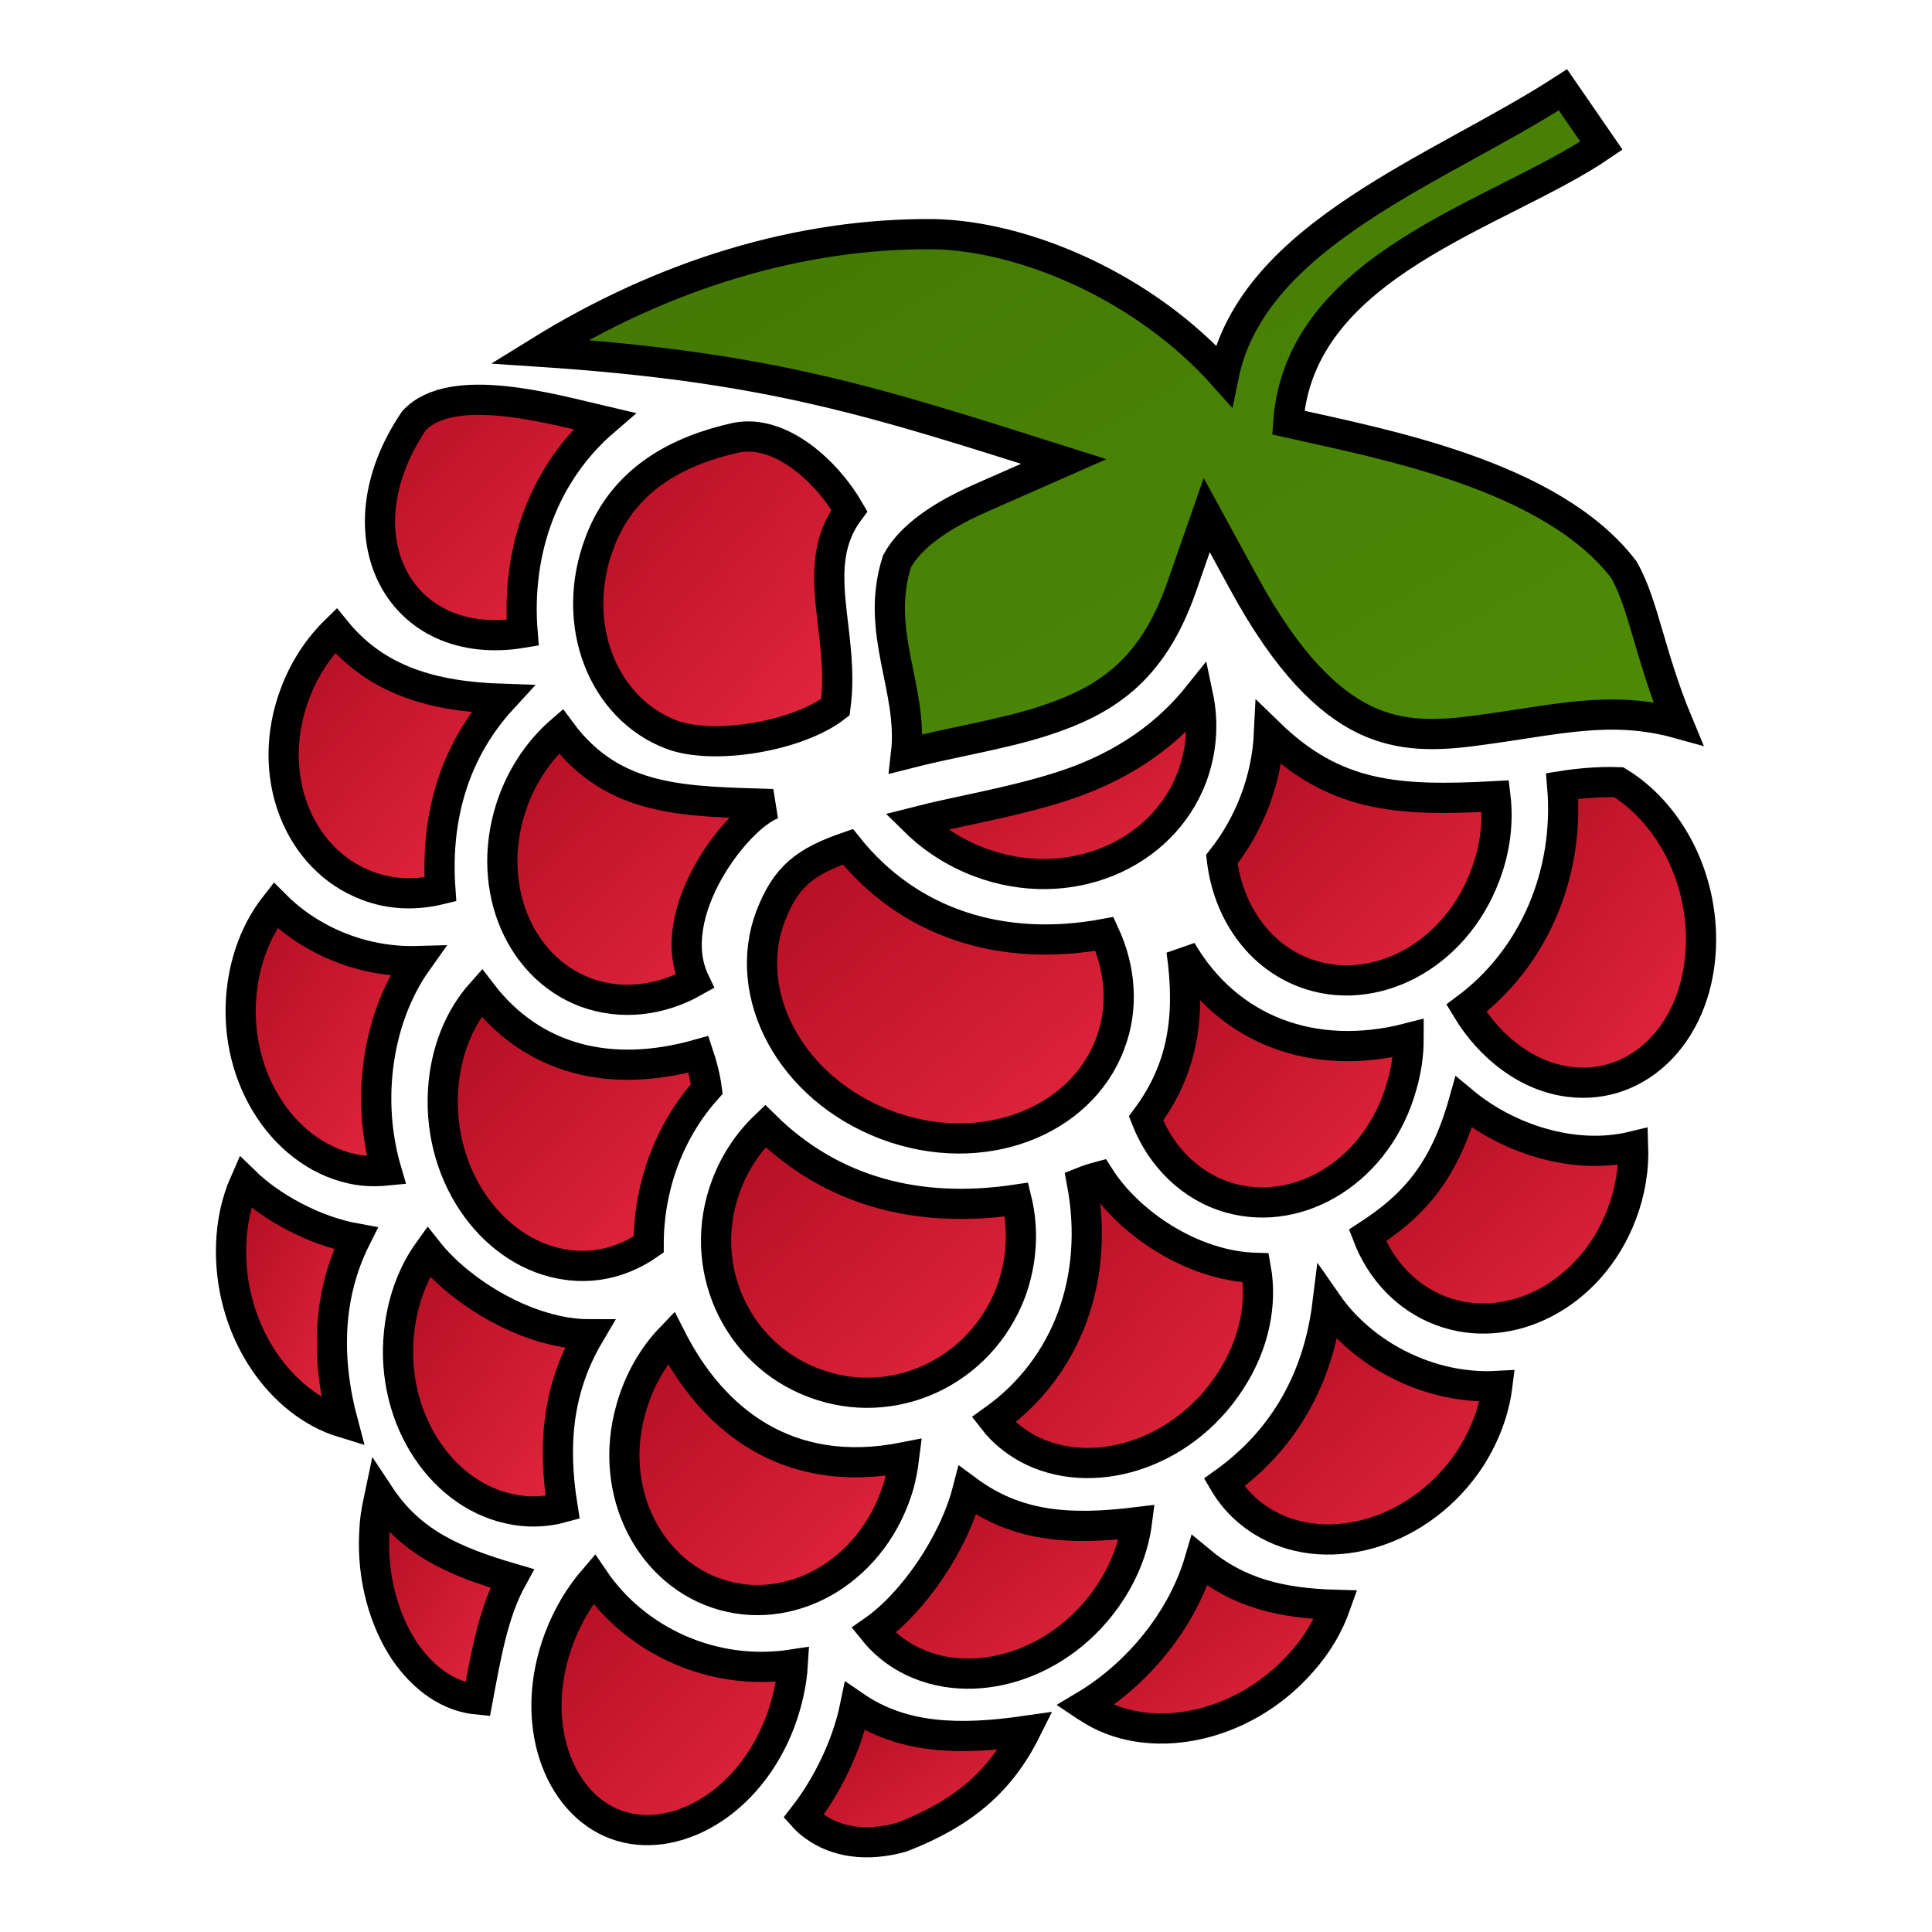 <svg xmlns="http://www.w3.org/2000/svg" viewBox="0 0 512 512" style="height: 512px; width: 512px;"><defs><linearGradient x1="0" x2="1" y1="0" y2="1" id="delapouite-raspberry-gradient-1"><stop offset="0%" stop-color="#af0c20" stop-opacity="1"></stop><stop offset="100%" stop-color="#e72840" stop-opacity="1"></stop></linearGradient><linearGradient x1="0" x2="1" y1="0" y2="1" id="delapouite-raspberry-gradient-2"><stop offset="0%" stop-color="#417505" stop-opacity="1"></stop><stop offset="100%" stop-color="#4d8c06" stop-opacity="1"></stop></linearGradient><linearGradient x1="0" x2="1" y1="0" y2="1" id="delapouite-raspberry-gradient-3"><stop offset="0%" stop-color="#af0c20" stop-opacity="1"></stop><stop offset="100%" stop-color="#e72840" stop-opacity="1"></stop></linearGradient><linearGradient x1="0" x2="1" y1="0" y2="1" id="delapouite-raspberry-gradient-4"><stop offset="0%" stop-color="#af0c20" stop-opacity="1"></stop><stop offset="100%" stop-color="#e72840" stop-opacity="1"></stop></linearGradient><linearGradient x1="0" x2="1" y1="0" y2="1" id="delapouite-raspberry-gradient-5"><stop offset="0%" stop-color="#af0c20" stop-opacity="1"></stop><stop offset="100%" stop-color="#e72840" stop-opacity="1"></stop></linearGradient><linearGradient x1="0" x2="1" y1="0" y2="1" id="delapouite-raspberry-gradient-6"><stop offset="0%" stop-color="#af0c20" stop-opacity="1"></stop><stop offset="100%" stop-color="#e72840" stop-opacity="1"></stop></linearGradient><linearGradient x1="0" x2="1" y1="0" y2="1" id="delapouite-raspberry-gradient-7"><stop offset="0%" stop-color="#af0c20" stop-opacity="1"></stop><stop offset="100%" stop-color="#e72840" stop-opacity="1"></stop></linearGradient><linearGradient x1="0" x2="1" y1="0" y2="1" id="delapouite-raspberry-gradient-8"><stop offset="0%" stop-color="#af0c20" stop-opacity="1"></stop><stop offset="100%" stop-color="#e72840" stop-opacity="1"></stop></linearGradient><linearGradient x1="0" x2="1" y1="0" y2="1" id="delapouite-raspberry-gradient-9"><stop offset="0%" stop-color="#af0c20" stop-opacity="1"></stop><stop offset="100%" stop-color="#e72840" stop-opacity="1"></stop></linearGradient><linearGradient x1="0" x2="1" y1="0" y2="1" id="delapouite-raspberry-gradient-10"><stop offset="0%" stop-color="#af0c20" stop-opacity="1"></stop><stop offset="100%" stop-color="#e72840" stop-opacity="1"></stop></linearGradient><linearGradient x1="0" x2="1" y1="0" y2="1" id="delapouite-raspberry-gradient-11"><stop offset="0%" stop-color="#af0c20" stop-opacity="1"></stop><stop offset="100%" stop-color="#e72840" stop-opacity="1"></stop></linearGradient><linearGradient x1="0" x2="1" y1="0" y2="1" id="delapouite-raspberry-gradient-12"><stop offset="0%" stop-color="#af0c20" stop-opacity="1"></stop><stop offset="100%" stop-color="#e72840" stop-opacity="1"></stop></linearGradient><linearGradient x1="0" x2="1" y1="0" y2="1" id="delapouite-raspberry-gradient-13"><stop offset="0%" stop-color="#af0c20" stop-opacity="1"></stop><stop offset="100%" stop-color="#e72840" stop-opacity="1"></stop></linearGradient><linearGradient x1="0" x2="1" y1="0" y2="1" id="delapouite-raspberry-gradient-14"><stop offset="0%" stop-color="#af0c20" stop-opacity="1"></stop><stop offset="100%" stop-color="#e72840" stop-opacity="1"></stop></linearGradient><linearGradient x1="0" x2="1" y1="0" y2="1" id="delapouite-raspberry-gradient-15"><stop offset="0%" stop-color="#af0c20" stop-opacity="1"></stop><stop offset="100%" stop-color="#e72840" stop-opacity="1"></stop></linearGradient><linearGradient x1="0" x2="1" y1="0" y2="1" id="delapouite-raspberry-gradient-16"><stop offset="0%" stop-color="#af0c20" stop-opacity="1"></stop><stop offset="100%" stop-color="#e72840" stop-opacity="1"></stop></linearGradient><linearGradient x1="0" x2="1" y1="0" y2="1" id="delapouite-raspberry-gradient-17"><stop offset="0%" stop-color="#af0c20" stop-opacity="1"></stop><stop offset="100%" stop-color="#e72840" stop-opacity="1"></stop></linearGradient><linearGradient x1="0" x2="1" y1="0" y2="1" id="delapouite-raspberry-gradient-18"><stop offset="0%" stop-color="#af0c20" stop-opacity="1"></stop><stop offset="100%" stop-color="#e72840" stop-opacity="1"></stop></linearGradient><linearGradient x1="0" x2="1" y1="0" y2="1" id="delapouite-raspberry-gradient-19"><stop offset="0%" stop-color="#af0c20" stop-opacity="1"></stop><stop offset="100%" stop-color="#e72840" stop-opacity="1"></stop></linearGradient><linearGradient x1="0" x2="1" y1="0" y2="1" id="delapouite-raspberry-gradient-20"><stop offset="0%" stop-color="#af0c20" stop-opacity="1"></stop><stop offset="100%" stop-color="#e72840" stop-opacity="1"></stop></linearGradient><linearGradient x1="0" x2="1" y1="0" y2="1" id="delapouite-raspberry-gradient-21"><stop offset="0%" stop-color="#af0c20" stop-opacity="1"></stop><stop offset="100%" stop-color="#e72840" stop-opacity="1"></stop></linearGradient><linearGradient x1="0" x2="1" y1="0" y2="1" id="delapouite-raspberry-gradient-22"><stop offset="0%" stop-color="#af0c20" stop-opacity="1"></stop><stop offset="100%" stop-color="#e72840" stop-opacity="1"></stop></linearGradient><linearGradient x1="0" x2="1" y1="0" y2="1" id="delapouite-raspberry-gradient-23"><stop offset="0%" stop-color="#af0c20" stop-opacity="1"></stop><stop offset="100%" stop-color="#e72840" stop-opacity="1"></stop></linearGradient><linearGradient x1="0" x2="1" y1="0" y2="1" id="delapouite-raspberry-gradient-24"><stop offset="0%" stop-color="#af0c20" stop-opacity="1"></stop><stop offset="100%" stop-color="#e72840" stop-opacity="1"></stop></linearGradient><linearGradient x1="0" x2="1" y1="0" y2="1" id="delapouite-raspberry-gradient-25"><stop offset="0%" stop-color="#af0c20" stop-opacity="1"></stop><stop offset="100%" stop-color="#e72840" stop-opacity="1"></stop></linearGradient></defs><g class="" transform="translate(0,0)" style=""><g><path d="M414.2 23.8C381.6 44.91 332 61.96 324.3 99.53C303.3 75.98 271.4 62.45 247.2 62.05C211.8 61.79 175.9 72.77 142.9 93.2C204 97.25 231.4 106.3 281.9 122.3L260.1 131.9C246.4 137.9 240.4 143.8 237.7 148.8C231.7 167.6 242.1 182.5 240.1 199.8C252.6 196.6 265.2 194.7 276.2 191.2C292.6 185.9 305.2 178.2 313.1 155.7L319.8 136.5L329.5 154.3C341.3 176 352 186 361.6 190.7C371.2 195.3 380.7 195.1 392 193.5C412 190.9 426.7 186.7 444.7 191.7C437.2 173.7 435.6 160.1 430.3 150.9C411.1 125.9 366.7 117.7 341.4 112C344.4 69.86 397.2 57.11 424.4 38.6Z" class="selected" fill="url(#delapouite-raspberry-gradient-2)" stroke="#000000" stroke-opacity="1" stroke-width="8"></path><path d="M109.7 111.5C89.21 141.8 105.8 173.2 138.5 167.7C136.7 145.7 144.3 125.2 160.1 111.6C146.4 108.4 119.7 100.7 109.7 111.5Z" class="" fill="url(#delapouite-raspberry-gradient-3)" stroke="#000000" stroke-opacity="1" stroke-width="8"></path><path d="M195 116C180.2 119.3 165.3 126.6 158.9 143.8C150.7 165.5 159.9 187.9 178 194.7C189.2 198.9 211.5 195.1 221.4 187.4C224.1 167.5 214 150.1 225.1 135.3C219.1 124.9 206.8 113.6 195 116Z" class="" fill="url(#delapouite-raspberry-gradient-4)" stroke="#000000" stroke-opacity="1" stroke-width="8"></path><path d="M88.98 167.1C84.48 171.5 80.68 177.1 78.18 183.8C69.98 205.5 79.18 227.9 97.28 234.7C103.5 237.1 110.2 237.3 116.7 235.7C115.3 216.1 120.7 198.7 133.1 185.2C114.8 184.6 99.78 180.4 88.98 167.1Z" class="" fill="url(#delapouite-raspberry-gradient-5)" stroke="#000000" stroke-opacity="1" stroke-width="8"></path><path d="M317.5 184.4C307.5 196.9 294.6 204.1 281.7 208.3C268.1 212.7 254.4 214.8 242.7 217.8C247.3 222.3 253 226 259.6 228.5C283.1 237.3 308 226.8 315.9 205.9C318.5 198.9 319 191.5 317.5 184.4Z" class="" fill="url(#delapouite-raspberry-gradient-6)" stroke="#000000" stroke-opacity="1" stroke-width="8"></path><path d="M148.6 193.8C143.3 198.4 138.9 204.6 136.1 212C128 233.8 137.1 256.2 155.2 263C164.7 266.5 175.1 265.2 184.1 260.1C175.5 242.2 195.2 216.6 204.8 213.1C182 212.3 162.7 212.9 148.6 193.8Z" class="" fill="url(#delapouite-raspberry-gradient-7)" stroke="#000000" stroke-opacity="1" stroke-width="8"></path><path d="M336.3 194.3C335.7 206.9 331 218.6 323.8 227.7C325.4 241.5 333.5 253.2 345.7 257.8C363.7 264.6 385.4 253.8 393.6 232C396.3 224.9 397.1 217.7 396.3 211C370.2 212.4 353.8 211.3 336.3 194.3Z" class="" fill="url(#delapouite-raspberry-gradient-8)" stroke="#000000" stroke-opacity="1" stroke-width="8"></path><path d="M414 208.3C416 231.8 406.3 254 388.6 267.2C395 277.9 405.1 285.4 415.9 286.7C434.5 289.1 450.7 273.1 450.8 249.1C450.8 230.9 441.6 215 429 207.3C423.9 207.1 418.4 207.6 414 208.3Z" class="" fill="url(#delapouite-raspberry-gradient-9)" stroke="#000000" stroke-opacity="1" stroke-width="8"></path><path d="M224.7 224.4C213.4 228.3 208.3 232.2 204.2 242.8C196.4 263.4 209.3 288.4 234.8 298.1C260.3 307.7 286.5 297.3 294.2 276.6C297.8 267.2 297 256.8 292.7 247.5C265.6 252.5 241 244.8 224.7 224.4Z" class="" fill="url(#delapouite-raspberry-gradient-10)" stroke="#000000" stroke-opacity="1" stroke-width="8"></path><path d="M72.98 239.9C68.58 245.5 65.48 252.6 64.28 260.9C60.95 284.2 74.48 305.5 93.08 309.7C96.14 310.4 99.29 310.5 102.4 310.2C96.86 291.3 99.99 269.6 110.6 254.7C96.15 255.1 82.37 249.3 72.98 239.9Z" class="" fill="url(#delapouite-raspberry-gradient-11)" stroke="#000000" stroke-opacity="1" stroke-width="8"></path><path d="M313.1 251.9C315.6 269.4 313.5 283.3 303.7 296.4C307.7 306.7 315.7 314.6 326 317.5C344.6 322.7 365.3 310.1 371.5 287.7C372.7 283.6 373.3 279.4 373.3 275.1C348.1 281.6 325.4 273 313.1 251.9Z" class="" fill="url(#delapouite-raspberry-gradient-12)" stroke="#000000" stroke-opacity="1" stroke-width="8"></path><path d="M127.6 263.1C121.8 269.6 118 278.6 117.4 289.2C116.1 312.7 131.4 332.7 150.3 335.2C158.1 336.3 165.6 334.2 171.9 329.8C171.9 314.1 177.6 299.4 187.3 288.6C186.9 285.5 186.1 282.4 185.1 279.4C162.1 285.9 141.4 281.1 127.6 263.1Z" class="" fill="url(#delapouite-raspberry-gradient-13)" stroke="#000000" stroke-opacity="1" stroke-width="8"></path><path d="M387.9 292.1C382.6 310.9 374.4 319.6 362.4 327.4C365.9 336.6 372.8 344 381.9 347.4C399.9 354.2 421.6 343.4 429.8 321.7C432.1 315.6 433 309.6 432.8 303.8C416.8 307.7 399.2 301.5 387.9 292.1Z" class="" fill="url(#delapouite-raspberry-gradient-14)" stroke="#000000" stroke-opacity="1" stroke-width="8"></path><path d="M202.8 298.4C198.4 302.6 194.8 307.9 192.5 314C184.4 335.3 194.9 358.7 215.7 366.5C236.6 374.4 259.8 363.7 267.9 342.4C270.9 334.2 271.3 325.7 269.4 317.9C243.4 321.8 220.5 315.8 202.8 298.4Z" class="" fill="url(#delapouite-raspberry-gradient-15)" stroke="#000000" stroke-opacity="1" stroke-width="8"></path><path d="M291.3 311.8C289.8 312.2 288.2 312.7 286.7 313.3C291.5 338.7 282.9 362.3 263.3 376.3C265.7 379.4 268.8 381.9 272.2 383.8C289 392.9 313.2 385.8 326 366.1C332.5 356.2 334.5 345.4 332.8 336C315.9 335.5 299.1 324.1 291.3 311.8Z" class="" fill="url(#delapouite-raspberry-gradient-16)" stroke="#000000" stroke-opacity="1" stroke-width="8"></path><path d="M64.93 313.2C62.58 318.5 61.23 324.7 61.22 331.6C61.22 353.4 74.48 372 90.88 377C86.31 359.9 86.82 343.1 94.28 328.2C83.24 326.2 71.83 319.9 64.93 313.2Z" class="" fill="url(#delapouite-raspberry-gradient-17)" stroke="#000000" stroke-opacity="1" stroke-width="8"></path><path d="M113.5 331.7C109.7 337 107.1 343.6 106 351.1C102.6 374.4 116.2 395.7 134.8 399.8C139.5 400.9 144.4 400.8 149.1 399.5C146.3 382.2 148 367.5 156.2 353.6C139.9 353.6 121.9 342.3 113.5 331.7Z" class="" fill="url(#delapouite-raspberry-gradient-18)" stroke="#000000" stroke-opacity="1" stroke-width="8"></path><path d="M351.8 345.5C349.3 365.8 339.9 381.8 324.4 392.9C327.1 397.5 331 401.3 335.9 404C352.6 413.2 376.8 406.1 389.7 386.4C393.7 380.1 396 373.6 396.8 367.3C378.8 368.3 361.2 359 351.8 345.5Z" class="" fill="url(#delapouite-raspberry-gradient-19)" stroke="#000000" stroke-opacity="1" stroke-width="8"></path><path d="M177.8 354.5C173 359.5 169.3 365.9 167.2 373.4C160.9 395.6 172.4 417.4 191.7 422.8C211 428.2 232 415.5 238.3 393.2C238.9 390.9 239.3 388.6 239.6 386.2C208.8 392.3 188.9 376.4 177.8 354.5Z" class="" fill="url(#delapouite-raspberry-gradient-20)" stroke="#000000" stroke-opacity="1" stroke-width="8"></path><path d="M256.4 395C252.7 409.3 241.8 424.9 231.5 432.1C234 435.2 237 437.7 240.5 439.6C257.3 448.7 281.4 441.7 294.3 421.9C298.2 415.9 300.5 409.6 301.3 403.4C283.3 405.6 269.4 404.6 256.4 395Z" class="" fill="url(#delapouite-raspberry-gradient-21)" stroke="#000000" stroke-opacity="1" stroke-width="8"></path><path d="M100.6 396.3C99.56 401.2 99.34 403 99.18 406.4C98.58 418.4 101.9 429.5 107.1 437.4C112.4 445.2 119.2 449.7 126.6 450.4C128.8 438.7 130.7 427.4 135.7 418.3C120 413.7 108.8 408.7 100.6 396.3Z" class="" fill="url(#delapouite-raspberry-gradient-22)" stroke="#000000" stroke-opacity="1" stroke-width="8"></path><path d="M317.9 413.6C313.1 429.9 300.9 444 287.5 452C287.8 452.2 288 452.4 288.3 452.5C303.8 463 329.2 458.5 345 440.4C349.3 435.6 352.2 430.4 354 425.3C339.4 424.9 328.1 422.1 317.9 413.6Z" class="" fill="url(#delapouite-raspberry-gradient-23)" stroke="#000000" stroke-opacity="1" stroke-width="8"></path><path d="M157.4 418.5C153.7 422.8 150.5 428 148.2 434.1C139.8 456.3 147.9 477.8 163.1 483.5C178.3 489.2 198.5 478.3 206.8 456.2C208.7 451 209.8 446 210.1 441.1C188.8 444.4 168.4 434.7 157.4 418.5Z" class="" fill="url(#delapouite-raspberry-gradient-24)" stroke="#000000" stroke-opacity="1" stroke-width="8"></path><path d="M226.6 452.2C224.4 462.9 219 473.6 212.9 481.4C213.7 482.3 214.7 483.2 215.7 483.9C221.7 488.3 229.8 489.4 238.9 486.9C254.7 480.8 264.9 472.5 271.8 458.7C254.4 461.2 239.3 460.9 226.6 452.2Z" class="" fill="url(#delapouite-raspberry-gradient-25)" stroke="#000000" stroke-opacity="1" stroke-width="8"></path></g></g></svg>